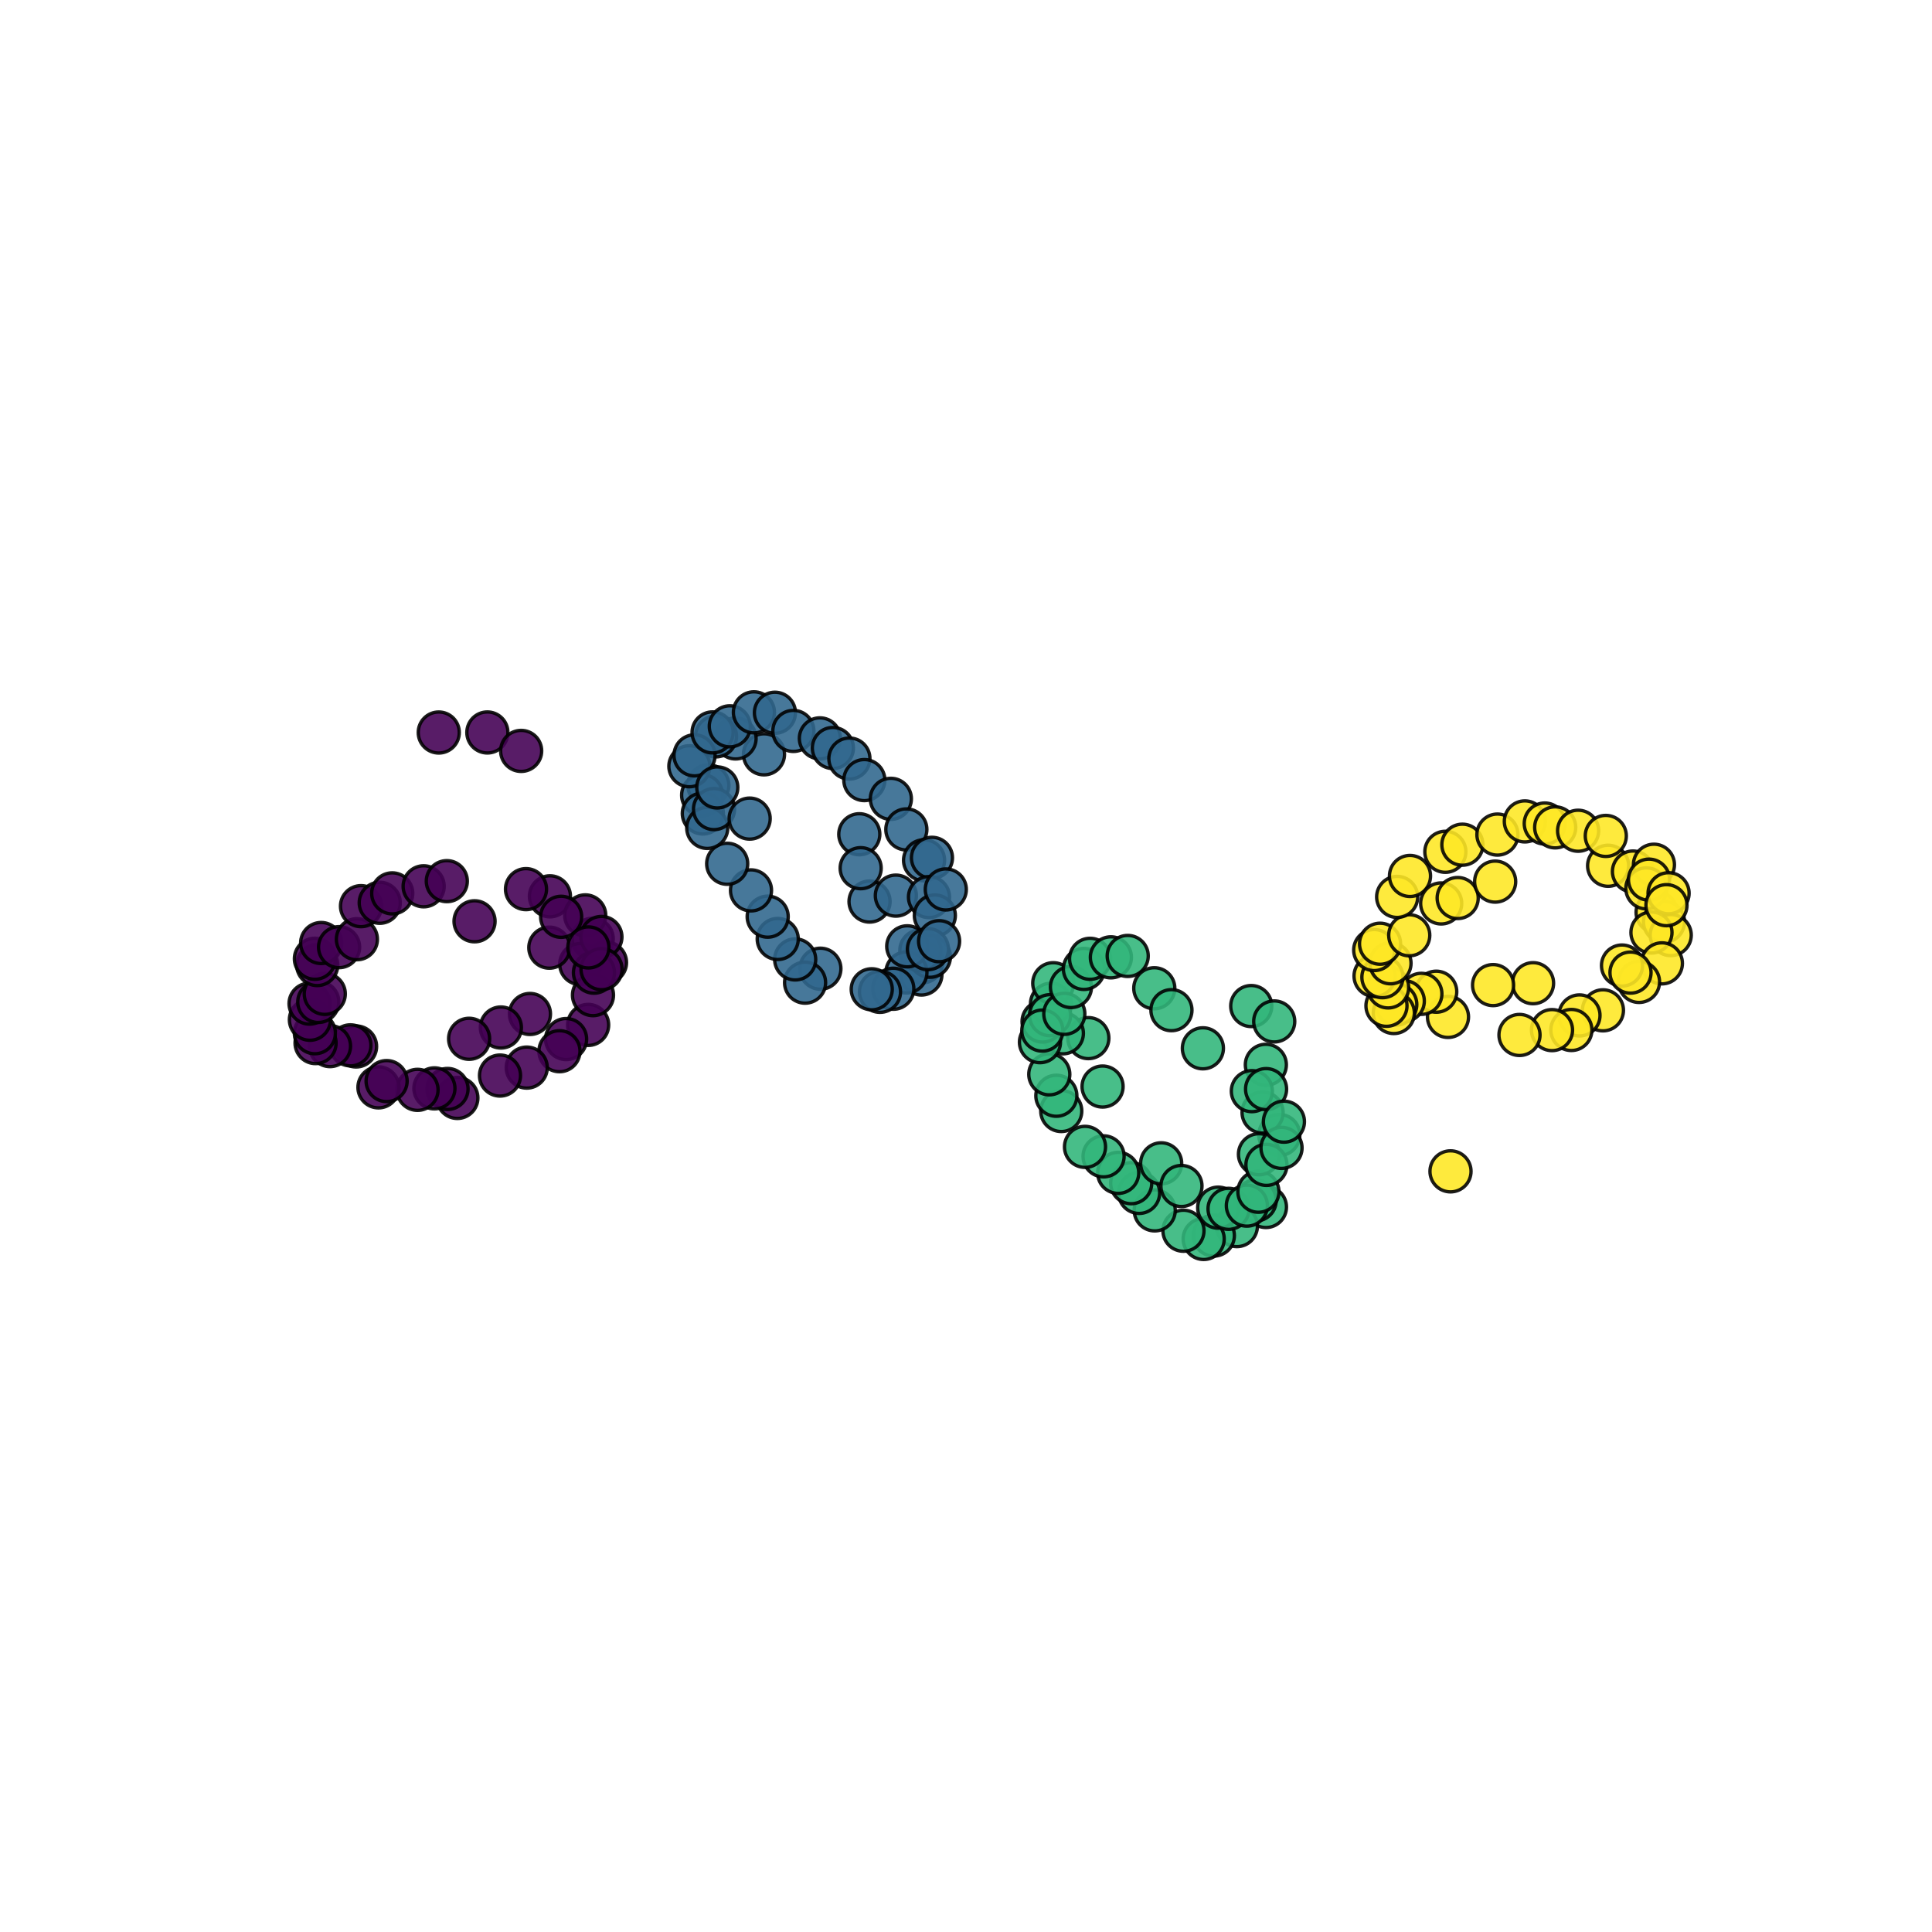 <?xml version="1.0" encoding="utf-8" standalone="no"?>
<!DOCTYPE svg PUBLIC "-//W3C//DTD SVG 1.1//EN"
  "http://www.w3.org/Graphics/SVG/1.1/DTD/svg11.dtd">
<svg xmlns:xlink="http://www.w3.org/1999/xlink" width="576pt" height="576pt" viewBox="0 0 576 576" xmlns="http://www.w3.org/2000/svg" version="1.1">
 <defs>
  <style type="text/css">*{stroke-linejoin: round; stroke-linecap: butt}</style>
 </defs>
 <g id="figure_1">
  <g id="patch_1">
   <path d="M 0 576 
L 576 576 
L 576 0 
L 0 0 
z
" style="fill: #ffffff"/>
  </g>
  <g id="axes_1">
   <g id="PathCollection_1">
    <defs>
     <path id="C0_0_068145604e" d="M 0 6.124 
C 1.624 6.124 3.182 5.478 4.33 4.33 
C 5.478 3.182 6.124 1.624 6.124 -0 
C 6.124 -1.624 5.478 -3.182 4.33 -4.33 
C 3.182 -5.478 1.624 -6.124 0 -6.124 
C -1.624 -6.124 -3.182 -5.478 -4.33 -4.33 
C -5.478 -3.182 -6.124 -1.624 -6.124 0 
C -6.124 1.624 -5.478 3.182 -4.33 4.33 
C -3.182 5.478 -1.624 6.124 0 6.124 
z
"/>
    </defs>
    <g clip-path="url(#p3c522cd9db)">
     <use xlink:href="#C0_0_068145604e" x="176.708" y="279.866" style="fill: #440154; fill-opacity: 0.89; stroke: #000000; stroke-opacity: 0.89"/>
    </g>
    <g clip-path="url(#p3c522cd9db)">
     <use xlink:href="#C0_0_068145604e" x="180.677" y="286.965" style="fill: #440154; fill-opacity: 0.89; stroke: #000000; stroke-opacity: 0.89"/>
    </g>
    <g clip-path="url(#p3c522cd9db)">
     <use xlink:href="#C0_0_068145604e" x="172.992" y="287.423" style="fill: #440154; fill-opacity: 0.89; stroke: #000000; stroke-opacity: 0.89"/>
    </g>
    <g clip-path="url(#p3c522cd9db)">
     <use xlink:href="#C0_0_068145604e" x="175.352" y="305.569" style="fill: #440154; fill-opacity: 0.89; stroke: #000000; stroke-opacity: 0.89"/>
    </g>
    <g clip-path="url(#p3c522cd9db)">
     <use xlink:href="#C0_0_068145604e" x="176.792" y="296.691" style="fill: #440154; fill-opacity: 0.89; stroke: #000000; stroke-opacity: 0.89"/>
    </g>
    <g clip-path="url(#p3c522cd9db)">
     <use xlink:href="#C0_0_068145604e" x="168.777" y="309.781" style="fill: #440154; fill-opacity: 0.89; stroke: #000000; stroke-opacity: 0.89"/>
    </g>
    <g clip-path="url(#p3c522cd9db)">
     <use xlink:href="#C0_0_068145604e" x="166.797" y="313.405" style="fill: #440154; fill-opacity: 0.89; stroke: #000000; stroke-opacity: 0.89"/>
    </g>
    <g clip-path="url(#p3c522cd9db)">
     <use xlink:href="#C0_0_068145604e" x="157.997" y="302.302" style="fill: #440154; fill-opacity: 0.89; stroke: #000000; stroke-opacity: 0.89"/>
    </g>
    <g clip-path="url(#p3c522cd9db)">
     <use xlink:href="#C0_0_068145604e" x="157.042" y="318.286" style="fill: #440154; fill-opacity: 0.89; stroke: #000000; stroke-opacity: 0.89"/>
    </g>
    <g clip-path="url(#p3c522cd9db)">
     <use xlink:href="#C0_0_068145604e" x="149.334" y="306.336" style="fill: #440154; fill-opacity: 0.89; stroke: #000000; stroke-opacity: 0.89"/>
    </g>
    <g clip-path="url(#p3c522cd9db)">
     <use xlink:href="#C0_0_068145604e" x="149.07" y="320.663" style="fill: #440154; fill-opacity: 0.89; stroke: #000000; stroke-opacity: 0.89"/>
    </g>
    <g clip-path="url(#p3c522cd9db)">
     <use xlink:href="#C0_0_068145604e" x="139.861" y="309.7" style="fill: #440154; fill-opacity: 0.89; stroke: #000000; stroke-opacity: 0.89"/>
    </g>
    <g clip-path="url(#p3c522cd9db)">
     <use xlink:href="#C0_0_068145604e" x="136.358" y="327.334" style="fill: #440154; fill-opacity: 0.89; stroke: #000000; stroke-opacity: 0.89"/>
    </g>
    <g clip-path="url(#p3c522cd9db)">
     <use xlink:href="#C0_0_068145604e" x="133.421" y="324.661" style="fill: #440154; fill-opacity: 0.89; stroke: #000000; stroke-opacity: 0.89"/>
    </g>
    <g clip-path="url(#p3c522cd9db)">
     <use xlink:href="#C0_0_068145604e" x="129.516" y="324.486" style="fill: #440154; fill-opacity: 0.89; stroke: #000000; stroke-opacity: 0.89"/>
    </g>
    <g clip-path="url(#p3c522cd9db)">
     <use xlink:href="#C0_0_068145604e" x="124.478" y="324.925" style="fill: #440154; fill-opacity: 0.89; stroke: #000000; stroke-opacity: 0.89"/>
    </g>
    <g clip-path="url(#p3c522cd9db)">
     <use xlink:href="#C0_0_068145604e" x="112.834" y="324.184" style="fill: #440154; fill-opacity: 0.89; stroke: #000000; stroke-opacity: 0.89"/>
    </g>
    <g clip-path="url(#p3c522cd9db)">
     <use xlink:href="#C0_0_068145604e" x="115.264" y="322.308" style="fill: #440154; fill-opacity: 0.89; stroke: #000000; stroke-opacity: 0.89"/>
    </g>
    <g clip-path="url(#p3c522cd9db)">
     <use xlink:href="#C0_0_068145604e" x="106.158" y="311.986" style="fill: #440154; fill-opacity: 0.89; stroke: #000000; stroke-opacity: 0.89"/>
    </g>
    <g clip-path="url(#p3c522cd9db)">
     <use xlink:href="#C0_0_068145604e" x="104.472" y="311.66" style="fill: #440154; fill-opacity: 0.89; stroke: #000000; stroke-opacity: 0.89"/>
    </g>
    <g clip-path="url(#p3c522cd9db)">
     <use xlink:href="#C0_0_068145604e" x="98.383" y="311.881" style="fill: #440154; fill-opacity: 0.89; stroke: #000000; stroke-opacity: 0.89"/>
    </g>
    <g clip-path="url(#p3c522cd9db)">
     <use xlink:href="#C0_0_068145604e" x="94.079" y="310.984" style="fill: #440154; fill-opacity: 0.89; stroke: #000000; stroke-opacity: 0.89"/>
    </g>
    <g clip-path="url(#p3c522cd9db)">
     <use xlink:href="#C0_0_068145604e" x="93.879" y="308.04" style="fill: #440154; fill-opacity: 0.89; stroke: #000000; stroke-opacity: 0.89"/>
    </g>
    <g clip-path="url(#p3c522cd9db)">
     <use xlink:href="#C0_0_068145604e" x="92.394" y="304.023" style="fill: #440154; fill-opacity: 0.89; stroke: #000000; stroke-opacity: 0.89"/>
    </g>
    <g clip-path="url(#p3c522cd9db)">
     <use xlink:href="#C0_0_068145604e" x="92.291" y="299.213" style="fill: #440154; fill-opacity: 0.89; stroke: #000000; stroke-opacity: 0.89"/>
    </g>
    <g clip-path="url(#p3c522cd9db)">
     <use xlink:href="#C0_0_068145604e" x="94.894" y="298.72" style="fill: #440154; fill-opacity: 0.89; stroke: #000000; stroke-opacity: 0.89"/>
    </g>
    <g clip-path="url(#p3c522cd9db)">
     <use xlink:href="#C0_0_068145604e" x="96.832" y="296.308" style="fill: #440154; fill-opacity: 0.89; stroke: #000000; stroke-opacity: 0.89"/>
    </g>
    <g clip-path="url(#p3c522cd9db)">
     <use xlink:href="#C0_0_068145604e" x="94.579" y="287.716" style="fill: #440154; fill-opacity: 0.89; stroke: #000000; stroke-opacity: 0.89"/>
    </g>
    <g clip-path="url(#p3c522cd9db)">
     <use xlink:href="#C0_0_068145604e" x="93.888" y="285.843" style="fill: #440154; fill-opacity: 0.89; stroke: #000000; stroke-opacity: 0.89"/>
    </g>
    <g clip-path="url(#p3c522cd9db)">
     <use xlink:href="#C0_0_068145604e" x="95.749" y="281.145" style="fill: #440154; fill-opacity: 0.89; stroke: #000000; stroke-opacity: 0.89"/>
    </g>
    <g clip-path="url(#p3c522cd9db)">
     <use xlink:href="#C0_0_068145604e" x="101.093" y="282.381" style="fill: #440154; fill-opacity: 0.89; stroke: #000000; stroke-opacity: 0.89"/>
    </g>
    <g clip-path="url(#p3c522cd9db)">
     <use xlink:href="#C0_0_068145604e" x="106.407" y="280.024" style="fill: #440154; fill-opacity: 0.89; stroke: #000000; stroke-opacity: 0.89"/>
    </g>
    <g clip-path="url(#p3c522cd9db)">
     <use xlink:href="#C0_0_068145604e" x="107.63" y="270.159" style="fill: #440154; fill-opacity: 0.89; stroke: #000000; stroke-opacity: 0.89"/>
    </g>
    <g clip-path="url(#p3c522cd9db)">
     <use xlink:href="#C0_0_068145604e" x="113.213" y="269.154" style="fill: #440154; fill-opacity: 0.89; stroke: #000000; stroke-opacity: 0.89"/>
    </g>
    <g clip-path="url(#p3c522cd9db)">
     <use xlink:href="#C0_0_068145604e" x="116.938" y="266.346" style="fill: #440154; fill-opacity: 0.89; stroke: #000000; stroke-opacity: 0.89"/>
    </g>
    <g clip-path="url(#p3c522cd9db)">
     <use xlink:href="#C0_0_068145604e" x="130.812" y="218.39" style="fill: #440154; fill-opacity: 0.89; stroke: #000000; stroke-opacity: 0.89"/>
    </g>
    <g clip-path="url(#p3c522cd9db)">
     <use xlink:href="#C0_0_068145604e" x="126.308" y="264.238" style="fill: #440154; fill-opacity: 0.89; stroke: #000000; stroke-opacity: 0.89"/>
    </g>
    <g clip-path="url(#p3c522cd9db)">
     <use xlink:href="#C0_0_068145604e" x="133.213" y="262.704" style="fill: #440154; fill-opacity: 0.89; stroke: #000000; stroke-opacity: 0.89"/>
    </g>
    <g clip-path="url(#p3c522cd9db)">
     <use xlink:href="#C0_0_068145604e" x="145.303" y="218.376" style="fill: #440154; fill-opacity: 0.89; stroke: #000000; stroke-opacity: 0.89"/>
    </g>
    <g clip-path="url(#p3c522cd9db)">
     <use xlink:href="#C0_0_068145604e" x="141.479" y="274.67" style="fill: #440154; fill-opacity: 0.89; stroke: #000000; stroke-opacity: 0.89"/>
    </g>
    <g clip-path="url(#p3c522cd9db)">
     <use xlink:href="#C0_0_068145604e" x="155.377" y="223.871" style="fill: #440154; fill-opacity: 0.89; stroke: #000000; stroke-opacity: 0.89"/>
    </g>
    <g clip-path="url(#p3c522cd9db)">
     <use xlink:href="#C0_0_068145604e" x="163.956" y="267.225" style="fill: #440154; fill-opacity: 0.89; stroke: #000000; stroke-opacity: 0.89"/>
    </g>
    <g clip-path="url(#p3c522cd9db)">
     <use xlink:href="#C0_0_068145604e" x="156.82" y="265.085" style="fill: #440154; fill-opacity: 0.89; stroke: #000000; stroke-opacity: 0.89"/>
    </g>
    <g clip-path="url(#p3c522cd9db)">
     <use xlink:href="#C0_0_068145604e" x="163.776" y="282.533" style="fill: #440154; fill-opacity: 0.89; stroke: #000000; stroke-opacity: 0.89"/>
    </g>
    <g clip-path="url(#p3c522cd9db)">
     <use xlink:href="#C0_0_068145604e" x="174.486" y="272.911" style="fill: #440154; fill-opacity: 0.89; stroke: #000000; stroke-opacity: 0.89"/>
    </g>
    <g clip-path="url(#p3c522cd9db)">
     <use xlink:href="#C0_0_068145604e" x="167.298" y="273.331" style="fill: #440154; fill-opacity: 0.89; stroke: #000000; stroke-opacity: 0.89"/>
    </g>
    <g clip-path="url(#p3c522cd9db)">
     <use xlink:href="#C0_0_068145604e" x="177.079" y="289.991" style="fill: #440154; fill-opacity: 0.89; stroke: #000000; stroke-opacity: 0.89"/>
    </g>
    <g clip-path="url(#p3c522cd9db)">
     <use xlink:href="#C0_0_068145604e" x="179.305" y="279.342" style="fill: #440154; fill-opacity: 0.89; stroke: #000000; stroke-opacity: 0.89"/>
    </g>
    <g clip-path="url(#p3c522cd9db)">
     <use xlink:href="#C0_0_068145604e" x="179.343" y="288.942" style="fill: #440154; fill-opacity: 0.89; stroke: #000000; stroke-opacity: 0.89"/>
    </g>
    <g clip-path="url(#p3c522cd9db)">
     <use xlink:href="#C0_0_068145604e" x="175.416" y="282.463" style="fill: #440154; fill-opacity: 0.89; stroke: #000000; stroke-opacity: 0.89"/>
    </g>
    <g clip-path="url(#p3c522cd9db)">
     <use xlink:href="#C0_0_068145604e" x="274.938" y="286.918" style="fill: #31678e; fill-opacity: 0.89; stroke: #000000; stroke-opacity: 0.89"/>
    </g>
    <g clip-path="url(#p3c522cd9db)">
     <use xlink:href="#C0_0_068145604e" x="274.705" y="290.54" style="fill: #31678e; fill-opacity: 0.89; stroke: #000000; stroke-opacity: 0.89"/>
    </g>
    <g clip-path="url(#p3c522cd9db)">
     <use xlink:href="#C0_0_068145604e" x="277.241" y="285.249" style="fill: #31678e; fill-opacity: 0.89; stroke: #000000; stroke-opacity: 0.89"/>
    </g>
    <g clip-path="url(#p3c522cd9db)">
     <use xlink:href="#C0_0_068145604e" x="274.396" y="283.364" style="fill: #31678e; fill-opacity: 0.89; stroke: #000000; stroke-opacity: 0.89"/>
    </g>
    <g clip-path="url(#p3c522cd9db)">
     <use xlink:href="#C0_0_068145604e" x="270.232" y="289.921" style="fill: #31678e; fill-opacity: 0.89; stroke: #000000; stroke-opacity: 0.89"/>
    </g>
    <g clip-path="url(#p3c522cd9db)">
     <use xlink:href="#C0_0_068145604e" x="270.484" y="282.132" style="fill: #31678e; fill-opacity: 0.89; stroke: #000000; stroke-opacity: 0.89"/>
    </g>
    <g clip-path="url(#p3c522cd9db)">
     <use xlink:href="#C0_0_068145604e" x="266.326" y="294.782" style="fill: #31678e; fill-opacity: 0.89; stroke: #000000; stroke-opacity: 0.89"/>
    </g>
    <g clip-path="url(#p3c522cd9db)">
     <use xlink:href="#C0_0_068145604e" x="262.355" y="295.703" style="fill: #31678e; fill-opacity: 0.89; stroke: #000000; stroke-opacity: 0.89"/>
    </g>
    <g clip-path="url(#p3c522cd9db)">
     <use xlink:href="#C0_0_068145604e" x="259.899" y="294.941" style="fill: #31678e; fill-opacity: 0.89; stroke: #000000; stroke-opacity: 0.89"/>
    </g>
    <g clip-path="url(#p3c522cd9db)">
     <use xlink:href="#C0_0_068145604e" x="259.241" y="268.789" style="fill: #31678e; fill-opacity: 0.89; stroke: #000000; stroke-opacity: 0.89"/>
    </g>
    <g clip-path="url(#p3c522cd9db)">
     <use xlink:href="#C0_0_068145604e" x="256.187" y="248.72" style="fill: #31678e; fill-opacity: 0.89; stroke: #000000; stroke-opacity: 0.89"/>
    </g>
    <g clip-path="url(#p3c522cd9db)">
     <use xlink:href="#C0_0_068145604e" x="244.587" y="288.807" style="fill: #31678e; fill-opacity: 0.89; stroke: #000000; stroke-opacity: 0.89"/>
    </g>
    <g clip-path="url(#p3c522cd9db)">
     <use xlink:href="#C0_0_068145604e" x="240.023" y="292.967" style="fill: #31678e; fill-opacity: 0.89; stroke: #000000; stroke-opacity: 0.89"/>
    </g>
    <g clip-path="url(#p3c522cd9db)">
     <use xlink:href="#C0_0_068145604e" x="237.071" y="286.04" style="fill: #31678e; fill-opacity: 0.89; stroke: #000000; stroke-opacity: 0.89"/>
    </g>
    <g clip-path="url(#p3c522cd9db)">
     <use xlink:href="#C0_0_068145604e" x="231.871" y="279.944" style="fill: #31678e; fill-opacity: 0.89; stroke: #000000; stroke-opacity: 0.89"/>
    </g>
    <g clip-path="url(#p3c522cd9db)">
     <use xlink:href="#C0_0_068145604e" x="228.876" y="273.292" style="fill: #31678e; fill-opacity: 0.89; stroke: #000000; stroke-opacity: 0.89"/>
    </g>
    <g clip-path="url(#p3c522cd9db)">
     <use xlink:href="#C0_0_068145604e" x="227.773" y="224.893" style="fill: #31678e; fill-opacity: 0.89; stroke: #000000; stroke-opacity: 0.89"/>
    </g>
    <g clip-path="url(#p3c522cd9db)">
     <use xlink:href="#C0_0_068145604e" x="223.902" y="265.457" style="fill: #31678e; fill-opacity: 0.89; stroke: #000000; stroke-opacity: 0.89"/>
    </g>
    <g clip-path="url(#p3c522cd9db)">
     <use xlink:href="#C0_0_068145604e" x="219.299" y="220.158" style="fill: #31678e; fill-opacity: 0.89; stroke: #000000; stroke-opacity: 0.89"/>
    </g>
    <g clip-path="url(#p3c522cd9db)">
     <use xlink:href="#C0_0_068145604e" x="213.463" y="219.538" style="fill: #31678e; fill-opacity: 0.89; stroke: #000000; stroke-opacity: 0.89"/>
    </g>
    <g clip-path="url(#p3c522cd9db)">
     <use xlink:href="#C0_0_068145604e" x="216.802" y="257.521" style="fill: #31678e; fill-opacity: 0.89; stroke: #000000; stroke-opacity: 0.89"/>
    </g>
    <g clip-path="url(#p3c522cd9db)">
     <use xlink:href="#C0_0_068145604e" x="211.19" y="234.126" style="fill: #31678e; fill-opacity: 0.89; stroke: #000000; stroke-opacity: 0.89"/>
    </g>
    <g clip-path="url(#p3c522cd9db)">
     <use xlink:href="#C0_0_068145604e" x="209.338" y="237.06" style="fill: #31678e; fill-opacity: 0.89; stroke: #000000; stroke-opacity: 0.89"/>
    </g>
    <g clip-path="url(#p3c522cd9db)">
     <use xlink:href="#C0_0_068145604e" x="209.538" y="242.525" style="fill: #31678e; fill-opacity: 0.89; stroke: #000000; stroke-opacity: 0.89"/>
    </g>
    <g clip-path="url(#p3c522cd9db)">
     <use xlink:href="#C0_0_068145604e" x="205.53" y="228.443" style="fill: #31678e; fill-opacity: 0.89; stroke: #000000; stroke-opacity: 0.89"/>
    </g>
    <g clip-path="url(#p3c522cd9db)">
     <use xlink:href="#C0_0_068145604e" x="210.857" y="246.832" style="fill: #31678e; fill-opacity: 0.89; stroke: #000000; stroke-opacity: 0.89"/>
    </g>
    <g clip-path="url(#p3c522cd9db)">
     <use xlink:href="#C0_0_068145604e" x="207.065" y="225.193" style="fill: #31678e; fill-opacity: 0.89; stroke: #000000; stroke-opacity: 0.89"/>
    </g>
    <g clip-path="url(#p3c522cd9db)">
     <use xlink:href="#C0_0_068145604e" x="212.872" y="241.22" style="fill: #31678e; fill-opacity: 0.89; stroke: #000000; stroke-opacity: 0.89"/>
    </g>
    <g clip-path="url(#p3c522cd9db)">
     <use xlink:href="#C0_0_068145604e" x="213.853" y="234.761" style="fill: #31678e; fill-opacity: 0.89; stroke: #000000; stroke-opacity: 0.89"/>
    </g>
    <g clip-path="url(#p3c522cd9db)">
     <use xlink:href="#C0_0_068145604e" x="212.446" y="218.356" style="fill: #31678e; fill-opacity: 0.89; stroke: #000000; stroke-opacity: 0.89"/>
    </g>
    <g clip-path="url(#p3c522cd9db)">
     <use xlink:href="#C0_0_068145604e" x="217.584" y="216.544" style="fill: #31678e; fill-opacity: 0.89; stroke: #000000; stroke-opacity: 0.89"/>
    </g>
    <g clip-path="url(#p3c522cd9db)">
     <use xlink:href="#C0_0_068145604e" x="223.501" y="244.054" style="fill: #31678e; fill-opacity: 0.89; stroke: #000000; stroke-opacity: 0.89"/>
    </g>
    <g clip-path="url(#p3c522cd9db)">
     <use xlink:href="#C0_0_068145604e" x="224.771" y="212.375" style="fill: #31678e; fill-opacity: 0.89; stroke: #000000; stroke-opacity: 0.89"/>
    </g>
    <g clip-path="url(#p3c522cd9db)">
     <use xlink:href="#C0_0_068145604e" x="231.031" y="212.494" style="fill: #31678e; fill-opacity: 0.89; stroke: #000000; stroke-opacity: 0.89"/>
    </g>
    <g clip-path="url(#p3c522cd9db)">
     <use xlink:href="#C0_0_068145604e" x="236.532" y="217.917" style="fill: #31678e; fill-opacity: 0.89; stroke: #000000; stroke-opacity: 0.89"/>
    </g>
    <g clip-path="url(#p3c522cd9db)">
     <use xlink:href="#C0_0_068145604e" x="244.438" y="220.136" style="fill: #31678e; fill-opacity: 0.89; stroke: #000000; stroke-opacity: 0.89"/>
    </g>
    <g clip-path="url(#p3c522cd9db)">
     <use xlink:href="#C0_0_068145604e" x="248.311" y="223.008" style="fill: #31678e; fill-opacity: 0.89; stroke: #000000; stroke-opacity: 0.89"/>
    </g>
    <g clip-path="url(#p3c522cd9db)">
     <use xlink:href="#C0_0_068145604e" x="253.238" y="226.153" style="fill: #31678e; fill-opacity: 0.89; stroke: #000000; stroke-opacity: 0.89"/>
    </g>
    <g clip-path="url(#p3c522cd9db)">
     <use xlink:href="#C0_0_068145604e" x="257.691" y="232.577" style="fill: #31678e; fill-opacity: 0.89; stroke: #000000; stroke-opacity: 0.89"/>
    </g>
    <g clip-path="url(#p3c522cd9db)">
     <use xlink:href="#C0_0_068145604e" x="256.597" y="258.838" style="fill: #31678e; fill-opacity: 0.89; stroke: #000000; stroke-opacity: 0.89"/>
    </g>
    <g clip-path="url(#p3c522cd9db)">
     <use xlink:href="#C0_0_068145604e" x="265.599" y="238.156" style="fill: #31678e; fill-opacity: 0.89; stroke: #000000; stroke-opacity: 0.89"/>
    </g>
    <g clip-path="url(#p3c522cd9db)">
     <use xlink:href="#C0_0_068145604e" x="270.217" y="247.283" style="fill: #31678e; fill-opacity: 0.89; stroke: #000000; stroke-opacity: 0.89"/>
    </g>
    <g clip-path="url(#p3c522cd9db)">
     <use xlink:href="#C0_0_068145604e" x="267.091" y="267.017" style="fill: #31678e; fill-opacity: 0.89; stroke: #000000; stroke-opacity: 0.89"/>
    </g>
    <g clip-path="url(#p3c522cd9db)">
     <use xlink:href="#C0_0_068145604e" x="275.494" y="256.474" style="fill: #31678e; fill-opacity: 0.89; stroke: #000000; stroke-opacity: 0.89"/>
    </g>
    <g clip-path="url(#p3c522cd9db)">
     <use xlink:href="#C0_0_068145604e" x="277.852" y="255.747" style="fill: #31678e; fill-opacity: 0.89; stroke: #000000; stroke-opacity: 0.89"/>
    </g>
    <g clip-path="url(#p3c522cd9db)">
     <use xlink:href="#C0_0_068145604e" x="276.968" y="267.455" style="fill: #31678e; fill-opacity: 0.89; stroke: #000000; stroke-opacity: 0.89"/>
    </g>
    <g clip-path="url(#p3c522cd9db)">
     <use xlink:href="#C0_0_068145604e" x="278.709" y="272.943" style="fill: #31678e; fill-opacity: 0.89; stroke: #000000; stroke-opacity: 0.89"/>
    </g>
    <g clip-path="url(#p3c522cd9db)">
     <use xlink:href="#C0_0_068145604e" x="281.98" y="265.18" style="fill: #31678e; fill-opacity: 0.89; stroke: #000000; stroke-opacity: 0.89"/>
    </g>
    <g clip-path="url(#p3c522cd9db)">
     <use xlink:href="#C0_0_068145604e" x="276.654" y="282.968" style="fill: #31678e; fill-opacity: 0.89; stroke: #000000; stroke-opacity: 0.89"/>
    </g>
    <g clip-path="url(#p3c522cd9db)">
     <use xlink:href="#C0_0_068145604e" x="279.981" y="280.605" style="fill: #31678e; fill-opacity: 0.89; stroke: #000000; stroke-opacity: 0.89"/>
    </g>
    <g clip-path="url(#p3c522cd9db)">
     <use xlink:href="#C0_0_068145604e" x="373.039" y="299.939" style="fill: #32b67a; fill-opacity: 0.89; stroke: #000000; stroke-opacity: 0.89"/>
    </g>
    <g clip-path="url(#p3c522cd9db)">
     <use xlink:href="#C0_0_068145604e" x="377.397" y="317.454" style="fill: #32b67a; fill-opacity: 0.89; stroke: #000000; stroke-opacity: 0.89"/>
    </g>
    <g clip-path="url(#p3c522cd9db)">
     <use xlink:href="#C0_0_068145604e" x="381.409" y="338.373" style="fill: #32b67a; fill-opacity: 0.89; stroke: #000000; stroke-opacity: 0.89"/>
    </g>
    <g clip-path="url(#p3c522cd9db)">
     <use xlink:href="#C0_0_068145604e" x="376.421" y="331.679" style="fill: #32b67a; fill-opacity: 0.89; stroke: #000000; stroke-opacity: 0.89"/>
    </g>
    <g clip-path="url(#p3c522cd9db)">
     <use xlink:href="#C0_0_068145604e" x="373.22" y="325.307" style="fill: #32b67a; fill-opacity: 0.89; stroke: #000000; stroke-opacity: 0.89"/>
    </g>
    <g clip-path="url(#p3c522cd9db)">
     <use xlink:href="#C0_0_068145604e" x="377.429" y="359.853" style="fill: #32b67a; fill-opacity: 0.89; stroke: #000000; stroke-opacity: 0.89"/>
    </g>
    <g clip-path="url(#p3c522cd9db)">
     <use xlink:href="#C0_0_068145604e" x="374.362" y="357.908" style="fill: #32b67a; fill-opacity: 0.89; stroke: #000000; stroke-opacity: 0.89"/>
    </g>
    <g clip-path="url(#p3c522cd9db)">
     <use xlink:href="#C0_0_068145604e" x="368.766" y="365.546" style="fill: #32b67a; fill-opacity: 0.89; stroke: #000000; stroke-opacity: 0.89"/>
    </g>
    <g clip-path="url(#p3c522cd9db)">
     <use xlink:href="#C0_0_068145604e" x="361.892" y="368.378" style="fill: #32b67a; fill-opacity: 0.89; stroke: #000000; stroke-opacity: 0.89"/>
    </g>
    <g clip-path="url(#p3c522cd9db)">
     <use xlink:href="#C0_0_068145604e" x="358.863" y="369.385" style="fill: #32b67a; fill-opacity: 0.89; stroke: #000000; stroke-opacity: 0.89"/>
    </g>
    <g clip-path="url(#p3c522cd9db)">
     <use xlink:href="#C0_0_068145604e" x="352.832" y="366.929" style="fill: #32b67a; fill-opacity: 0.89; stroke: #000000; stroke-opacity: 0.89"/>
    </g>
    <g clip-path="url(#p3c522cd9db)">
     <use xlink:href="#C0_0_068145604e" x="344.267" y="360.861" style="fill: #32b67a; fill-opacity: 0.89; stroke: #000000; stroke-opacity: 0.89"/>
    </g>
    <g clip-path="url(#p3c522cd9db)">
     <use xlink:href="#C0_0_068145604e" x="339.615" y="355.648" style="fill: #32b67a; fill-opacity: 0.89; stroke: #000000; stroke-opacity: 0.89"/>
    </g>
    <g clip-path="url(#p3c522cd9db)">
     <use xlink:href="#C0_0_068145604e" x="337.251" y="352.755" style="fill: #32b67a; fill-opacity: 0.89; stroke: #000000; stroke-opacity: 0.89"/>
    </g>
    <g clip-path="url(#p3c522cd9db)">
     <use xlink:href="#C0_0_068145604e" x="333.378" y="349.673" style="fill: #32b67a; fill-opacity: 0.89; stroke: #000000; stroke-opacity: 0.89"/>
    </g>
    <g clip-path="url(#p3c522cd9db)">
     <use xlink:href="#C0_0_068145604e" x="329.017" y="344.749" style="fill: #32b67a; fill-opacity: 0.89; stroke: #000000; stroke-opacity: 0.89"/>
    </g>
    <g clip-path="url(#p3c522cd9db)">
     <use xlink:href="#C0_0_068145604e" x="323.478" y="341.922" style="fill: #32b67a; fill-opacity: 0.89; stroke: #000000; stroke-opacity: 0.89"/>
    </g>
    <g clip-path="url(#p3c522cd9db)">
     <use xlink:href="#C0_0_068145604e" x="324.481" y="309.503" style="fill: #32b67a; fill-opacity: 0.89; stroke: #000000; stroke-opacity: 0.89"/>
    </g>
    <g clip-path="url(#p3c522cd9db)">
     <use xlink:href="#C0_0_068145604e" x="316.404" y="331.232" style="fill: #32b67a; fill-opacity: 0.89; stroke: #000000; stroke-opacity: 0.89"/>
    </g>
    <g clip-path="url(#p3c522cd9db)">
     <use xlink:href="#C0_0_068145604e" x="314.937" y="326.682" style="fill: #32b67a; fill-opacity: 0.89; stroke: #000000; stroke-opacity: 0.89"/>
    </g>
    <g clip-path="url(#p3c522cd9db)">
     <use xlink:href="#C0_0_068145604e" x="316.879" y="308.071" style="fill: #32b67a; fill-opacity: 0.89; stroke: #000000; stroke-opacity: 0.89"/>
    </g>
    <g clip-path="url(#p3c522cd9db)">
     <use xlink:href="#C0_0_068145604e" x="312.833" y="320.293" style="fill: #32b67a; fill-opacity: 0.89; stroke: #000000; stroke-opacity: 0.89"/>
    </g>
    <g clip-path="url(#p3c522cd9db)">
     <use xlink:href="#C0_0_068145604e" x="310.047" y="310.706" style="fill: #32b67a; fill-opacity: 0.89; stroke: #000000; stroke-opacity: 0.89"/>
    </g>
    <g clip-path="url(#p3c522cd9db)">
     <use xlink:href="#C0_0_068145604e" x="310.829" y="304.559" style="fill: #32b67a; fill-opacity: 0.89; stroke: #000000; stroke-opacity: 0.89"/>
    </g>
    <g clip-path="url(#p3c522cd9db)">
     <use xlink:href="#C0_0_068145604e" x="313.345" y="299.252" style="fill: #32b67a; fill-opacity: 0.89; stroke: #000000; stroke-opacity: 0.89"/>
    </g>
    <g clip-path="url(#p3c522cd9db)">
     <use xlink:href="#C0_0_068145604e" x="314.017" y="293.133" style="fill: #32b67a; fill-opacity: 0.89; stroke: #000000; stroke-opacity: 0.89"/>
    </g>
    <g clip-path="url(#p3c522cd9db)">
     <use xlink:href="#C0_0_068145604e" x="313.062" y="302.668" style="fill: #32b67a; fill-opacity: 0.89; stroke: #000000; stroke-opacity: 0.89"/>
    </g>
    <g clip-path="url(#p3c522cd9db)">
     <use xlink:href="#C0_0_068145604e" x="310.755" y="307.259" style="fill: #32b67a; fill-opacity: 0.89; stroke: #000000; stroke-opacity: 0.89"/>
    </g>
    <g clip-path="url(#p3c522cd9db)">
     <use xlink:href="#C0_0_068145604e" x="317.311" y="302.261" style="fill: #32b67a; fill-opacity: 0.89; stroke: #000000; stroke-opacity: 0.89"/>
    </g>
    <g clip-path="url(#p3c522cd9db)">
     <use xlink:href="#C0_0_068145604e" x="319.293" y="294.268" style="fill: #32b67a; fill-opacity: 0.89; stroke: #000000; stroke-opacity: 0.89"/>
    </g>
    <g clip-path="url(#p3c522cd9db)">
     <use xlink:href="#C0_0_068145604e" x="323.157" y="288.871" style="fill: #32b67a; fill-opacity: 0.89; stroke: #000000; stroke-opacity: 0.89"/>
    </g>
    <g clip-path="url(#p3c522cd9db)">
     <use xlink:href="#C0_0_068145604e" x="325" y="285.852" style="fill: #32b67a; fill-opacity: 0.89; stroke: #000000; stroke-opacity: 0.89"/>
    </g>
    <g clip-path="url(#p3c522cd9db)">
     <use xlink:href="#C0_0_068145604e" x="331.196" y="285.418" style="fill: #32b67a; fill-opacity: 0.89; stroke: #000000; stroke-opacity: 0.89"/>
    </g>
    <g clip-path="url(#p3c522cd9db)">
     <use xlink:href="#C0_0_068145604e" x="328.719" y="323.938" style="fill: #32b67a; fill-opacity: 0.89; stroke: #000000; stroke-opacity: 0.89"/>
    </g>
    <g clip-path="url(#p3c522cd9db)">
     <use xlink:href="#C0_0_068145604e" x="336.214" y="285.001" style="fill: #32b67a; fill-opacity: 0.89; stroke: #000000; stroke-opacity: 0.89"/>
    </g>
    <g clip-path="url(#p3c522cd9db)">
     <use xlink:href="#C0_0_068145604e" x="344.135" y="294.633" style="fill: #32b67a; fill-opacity: 0.89; stroke: #000000; stroke-opacity: 0.89"/>
    </g>
    <g clip-path="url(#p3c522cd9db)">
     <use xlink:href="#C0_0_068145604e" x="349.25" y="301.17" style="fill: #32b67a; fill-opacity: 0.89; stroke: #000000; stroke-opacity: 0.89"/>
    </g>
    <g clip-path="url(#p3c522cd9db)">
     <use xlink:href="#C0_0_068145604e" x="346.185" y="346.831" style="fill: #32b67a; fill-opacity: 0.89; stroke: #000000; stroke-opacity: 0.89"/>
    </g>
    <g clip-path="url(#p3c522cd9db)">
     <use xlink:href="#C0_0_068145604e" x="352.239" y="353.587" style="fill: #32b67a; fill-opacity: 0.89; stroke: #000000; stroke-opacity: 0.89"/>
    </g>
    <g clip-path="url(#p3c522cd9db)">
     <use xlink:href="#C0_0_068145604e" x="358.625" y="312.539" style="fill: #32b67a; fill-opacity: 0.89; stroke: #000000; stroke-opacity: 0.89"/>
    </g>
    <g clip-path="url(#p3c522cd9db)">
     <use xlink:href="#C0_0_068145604e" x="363.19" y="360.04" style="fill: #32b67a; fill-opacity: 0.89; stroke: #000000; stroke-opacity: 0.89"/>
    </g>
    <g clip-path="url(#p3c522cd9db)">
     <use xlink:href="#C0_0_068145604e" x="366.277" y="360.396" style="fill: #32b67a; fill-opacity: 0.89; stroke: #000000; stroke-opacity: 0.89"/>
    </g>
    <g clip-path="url(#p3c522cd9db)">
     <use xlink:href="#C0_0_068145604e" x="371.739" y="359.441" style="fill: #32b67a; fill-opacity: 0.89; stroke: #000000; stroke-opacity: 0.89"/>
    </g>
    <g clip-path="url(#p3c522cd9db)">
     <use xlink:href="#C0_0_068145604e" x="375.174" y="355.297" style="fill: #32b67a; fill-opacity: 0.89; stroke: #000000; stroke-opacity: 0.89"/>
    </g>
    <g clip-path="url(#p3c522cd9db)">
     <use xlink:href="#C0_0_068145604e" x="375.343" y="344.127" style="fill: #32b67a; fill-opacity: 0.89; stroke: #000000; stroke-opacity: 0.89"/>
    </g>
    <g clip-path="url(#p3c522cd9db)">
     <use xlink:href="#C0_0_068145604e" x="377.575" y="347.295" style="fill: #32b67a; fill-opacity: 0.89; stroke: #000000; stroke-opacity: 0.89"/>
    </g>
    <g clip-path="url(#p3c522cd9db)">
     <use xlink:href="#C0_0_068145604e" x="382.069" y="342.225" style="fill: #32b67a; fill-opacity: 0.89; stroke: #000000; stroke-opacity: 0.89"/>
    </g>
    <g clip-path="url(#p3c522cd9db)">
     <use xlink:href="#C0_0_068145604e" x="377.466" y="324.703" style="fill: #32b67a; fill-opacity: 0.89; stroke: #000000; stroke-opacity: 0.89"/>
    </g>
    <g clip-path="url(#p3c522cd9db)">
     <use xlink:href="#C0_0_068145604e" x="382.784" y="334.409" style="fill: #32b67a; fill-opacity: 0.89; stroke: #000000; stroke-opacity: 0.89"/>
    </g>
    <g clip-path="url(#p3c522cd9db)">
     <use xlink:href="#C0_0_068145604e" x="379.893" y="304.53" style="fill: #32b67a; fill-opacity: 0.89; stroke: #000000; stroke-opacity: 0.89"/>
    </g>
    <g clip-path="url(#p3c522cd9db)">
     <use xlink:href="#C0_0_068145604e" x="493.895" y="271.993" style="fill: #fde725; fill-opacity: 0.89; stroke: #000000; stroke-opacity: 0.89"/>
    </g>
    <g clip-path="url(#p3c522cd9db)">
     <use xlink:href="#C0_0_068145604e" x="496.1" y="274.836" style="fill: #fde725; fill-opacity: 0.89; stroke: #000000; stroke-opacity: 0.89"/>
    </g>
    <g clip-path="url(#p3c522cd9db)">
     <use xlink:href="#C0_0_068145604e" x="498.109" y="278.786" style="fill: #fde725; fill-opacity: 0.89; stroke: #000000; stroke-opacity: 0.89"/>
    </g>
    <g clip-path="url(#p3c522cd9db)">
     <use xlink:href="#C0_0_068145604e" x="492.361" y="278.02" style="fill: #fde725; fill-opacity: 0.89; stroke: #000000; stroke-opacity: 0.89"/>
    </g>
    <g clip-path="url(#p3c522cd9db)">
     <use xlink:href="#C0_0_068145604e" x="495.469" y="287.213" style="fill: #fde725; fill-opacity: 0.89; stroke: #000000; stroke-opacity: 0.89"/>
    </g>
    <g clip-path="url(#p3c522cd9db)">
     <use xlink:href="#C0_0_068145604e" x="488.655" y="292.749" style="fill: #fde725; fill-opacity: 0.89; stroke: #000000; stroke-opacity: 0.89"/>
    </g>
    <g clip-path="url(#p3c522cd9db)">
     <use xlink:href="#C0_0_068145604e" x="483.58" y="287.859" style="fill: #fde725; fill-opacity: 0.89; stroke: #000000; stroke-opacity: 0.89"/>
    </g>
    <g clip-path="url(#p3c522cd9db)">
     <use xlink:href="#C0_0_068145604e" x="486.115" y="289.97" style="fill: #fde725; fill-opacity: 0.89; stroke: #000000; stroke-opacity: 0.89"/>
    </g>
    <g clip-path="url(#p3c522cd9db)">
     <use xlink:href="#C0_0_068145604e" x="477.895" y="301.217" style="fill: #fde725; fill-opacity: 0.89; stroke: #000000; stroke-opacity: 0.89"/>
    </g>
    <g clip-path="url(#p3c522cd9db)">
     <use xlink:href="#C0_0_068145604e" x="470.899" y="302.735" style="fill: #fde725; fill-opacity: 0.89; stroke: #000000; stroke-opacity: 0.89"/>
    </g>
    <g clip-path="url(#p3c522cd9db)">
     <use xlink:href="#C0_0_068145604e" x="468.481" y="307.077" style="fill: #fde725; fill-opacity: 0.89; stroke: #000000; stroke-opacity: 0.89"/>
    </g>
    <g clip-path="url(#p3c522cd9db)">
     <use xlink:href="#C0_0_068145604e" x="462.711" y="307.113" style="fill: #fde725; fill-opacity: 0.89; stroke: #000000; stroke-opacity: 0.89"/>
    </g>
    <g clip-path="url(#p3c522cd9db)">
     <use xlink:href="#C0_0_068145604e" x="457.06" y="293.127" style="fill: #fde725; fill-opacity: 0.89; stroke: #000000; stroke-opacity: 0.89"/>
    </g>
    <g clip-path="url(#p3c522cd9db)">
     <use xlink:href="#C0_0_068145604e" x="453.016" y="308.563" style="fill: #fde725; fill-opacity: 0.89; stroke: #000000; stroke-opacity: 0.89"/>
    </g>
    <g clip-path="url(#p3c522cd9db)">
     <use xlink:href="#C0_0_068145604e" x="445.142" y="293.694" style="fill: #fde725; fill-opacity: 0.89; stroke: #000000; stroke-opacity: 0.89"/>
    </g>
    <g clip-path="url(#p3c522cd9db)">
     <use xlink:href="#C0_0_068145604e" x="431.699" y="303.181" style="fill: #fde725; fill-opacity: 0.89; stroke: #000000; stroke-opacity: 0.89"/>
    </g>
    <g clip-path="url(#p3c522cd9db)">
     <use xlink:href="#C0_0_068145604e" x="428.194" y="295.664" style="fill: #fde725; fill-opacity: 0.89; stroke: #000000; stroke-opacity: 0.89"/>
    </g>
    <g clip-path="url(#p3c522cd9db)">
     <use xlink:href="#C0_0_068145604e" x="432.448" y="349.223" style="fill: #fde725; fill-opacity: 0.89; stroke: #000000; stroke-opacity: 0.89"/>
    </g>
    <g clip-path="url(#p3c522cd9db)">
     <use xlink:href="#C0_0_068145604e" x="423.764" y="296.3" style="fill: #fde725; fill-opacity: 0.89; stroke: #000000; stroke-opacity: 0.89"/>
    </g>
    <g clip-path="url(#p3c522cd9db)">
     <use xlink:href="#C0_0_068145604e" x="418.521" y="298.455" style="fill: #fde725; fill-opacity: 0.89; stroke: #000000; stroke-opacity: 0.89"/>
    </g>
    <g clip-path="url(#p3c522cd9db)">
     <use xlink:href="#C0_0_068145604e" x="416.282" y="299.477" style="fill: #fde725; fill-opacity: 0.89; stroke: #000000; stroke-opacity: 0.89"/>
    </g>
    <g clip-path="url(#p3c522cd9db)">
     <use xlink:href="#C0_0_068145604e" x="415.549" y="302.02" style="fill: #fde725; fill-opacity: 0.89; stroke: #000000; stroke-opacity: 0.89"/>
    </g>
    <g clip-path="url(#p3c522cd9db)">
     <use xlink:href="#C0_0_068145604e" x="413.357" y="299.864" style="fill: #fde725; fill-opacity: 0.89; stroke: #000000; stroke-opacity: 0.89"/>
    </g>
    <g clip-path="url(#p3c522cd9db)">
     <use xlink:href="#C0_0_068145604e" x="413.854" y="294.384" style="fill: #fde725; fill-opacity: 0.89; stroke: #000000; stroke-opacity: 0.89"/>
    </g>
    <g clip-path="url(#p3c522cd9db)">
     <use xlink:href="#C0_0_068145604e" x="409.806" y="290.988" style="fill: #fde725; fill-opacity: 0.89; stroke: #000000; stroke-opacity: 0.89"/>
    </g>
    <g clip-path="url(#p3c522cd9db)">
     <use xlink:href="#C0_0_068145604e" x="412.149" y="291.336" style="fill: #fde725; fill-opacity: 0.89; stroke: #000000; stroke-opacity: 0.89"/>
    </g>
    <g clip-path="url(#p3c522cd9db)">
     <use xlink:href="#C0_0_068145604e" x="414.559" y="287.189" style="fill: #fde725; fill-opacity: 0.89; stroke: #000000; stroke-opacity: 0.89"/>
    </g>
    <g clip-path="url(#p3c522cd9db)">
     <use xlink:href="#C0_0_068145604e" x="409.704" y="283.245" style="fill: #fde725; fill-opacity: 0.89; stroke: #000000; stroke-opacity: 0.89"/>
    </g>
    <g clip-path="url(#p3c522cd9db)">
     <use xlink:href="#C0_0_068145604e" x="411.447" y="281.36" style="fill: #fde725; fill-opacity: 0.89; stroke: #000000; stroke-opacity: 0.89"/>
    </g>
    <g clip-path="url(#p3c522cd9db)">
     <use xlink:href="#C0_0_068145604e" x="420.148" y="278.843" style="fill: #fde725; fill-opacity: 0.89; stroke: #000000; stroke-opacity: 0.89"/>
    </g>
    <g clip-path="url(#p3c522cd9db)">
     <use xlink:href="#C0_0_068145604e" x="416.547" y="267.402" style="fill: #fde725; fill-opacity: 0.89; stroke: #000000; stroke-opacity: 0.89"/>
    </g>
    <g clip-path="url(#p3c522cd9db)">
     <use xlink:href="#C0_0_068145604e" x="420.371" y="261.156" style="fill: #fde725; fill-opacity: 0.89; stroke: #000000; stroke-opacity: 0.89"/>
    </g>
    <g clip-path="url(#p3c522cd9db)">
     <use xlink:href="#C0_0_068145604e" x="429.67" y="269.349" style="fill: #fde725; fill-opacity: 0.89; stroke: #000000; stroke-opacity: 0.89"/>
    </g>
    <g clip-path="url(#p3c522cd9db)">
     <use xlink:href="#C0_0_068145604e" x="434.59" y="267.734" style="fill: #fde725; fill-opacity: 0.89; stroke: #000000; stroke-opacity: 0.89"/>
    </g>
    <g clip-path="url(#p3c522cd9db)">
     <use xlink:href="#C0_0_068145604e" x="430.914" y="253.952" style="fill: #fde725; fill-opacity: 0.89; stroke: #000000; stroke-opacity: 0.89"/>
    </g>
    <g clip-path="url(#p3c522cd9db)">
     <use xlink:href="#C0_0_068145604e" x="435.989" y="251.834" style="fill: #fde725; fill-opacity: 0.89; stroke: #000000; stroke-opacity: 0.89"/>
    </g>
    <g clip-path="url(#p3c522cd9db)">
     <use xlink:href="#C0_0_068145604e" x="445.761" y="262.841" style="fill: #fde725; fill-opacity: 0.89; stroke: #000000; stroke-opacity: 0.89"/>
    </g>
    <g clip-path="url(#p3c522cd9db)">
     <use xlink:href="#C0_0_068145604e" x="446.442" y="248.818" style="fill: #fde725; fill-opacity: 0.89; stroke: #000000; stroke-opacity: 0.89"/>
    </g>
    <g clip-path="url(#p3c522cd9db)">
     <use xlink:href="#C0_0_068145604e" x="454.615" y="244.891" style="fill: #fde725; fill-opacity: 0.89; stroke: #000000; stroke-opacity: 0.89"/>
    </g>
    <g clip-path="url(#p3c522cd9db)">
     <use xlink:href="#C0_0_068145604e" x="460.555" y="245.524" style="fill: #fde725; fill-opacity: 0.89; stroke: #000000; stroke-opacity: 0.89"/>
    </g>
    <g clip-path="url(#p3c522cd9db)">
     <use xlink:href="#C0_0_068145604e" x="463.662" y="246.668" style="fill: #fde725; fill-opacity: 0.89; stroke: #000000; stroke-opacity: 0.89"/>
    </g>
    <g clip-path="url(#p3c522cd9db)">
     <use xlink:href="#C0_0_068145604e" x="470.494" y="247.674" style="fill: #fde725; fill-opacity: 0.89; stroke: #000000; stroke-opacity: 0.89"/>
    </g>
    <g clip-path="url(#p3c522cd9db)">
     <use xlink:href="#C0_0_068145604e" x="479.44" y="258.118" style="fill: #fde725; fill-opacity: 0.89; stroke: #000000; stroke-opacity: 0.89"/>
    </g>
    <g clip-path="url(#p3c522cd9db)">
     <use xlink:href="#C0_0_068145604e" x="478.748" y="249.219" style="fill: #fde725; fill-opacity: 0.89; stroke: #000000; stroke-opacity: 0.89"/>
    </g>
    <g clip-path="url(#p3c522cd9db)">
     <use xlink:href="#C0_0_068145604e" x="486.847" y="259.837" style="fill: #fde725; fill-opacity: 0.89; stroke: #000000; stroke-opacity: 0.89"/>
    </g>
    <g clip-path="url(#p3c522cd9db)">
     <use xlink:href="#C0_0_068145604e" x="493.098" y="257.808" style="fill: #fde725; fill-opacity: 0.89; stroke: #000000; stroke-opacity: 0.89"/>
    </g>
    <g clip-path="url(#p3c522cd9db)">
     <use xlink:href="#C0_0_068145604e" x="490.844" y="264.86" style="fill: #fde725; fill-opacity: 0.89; stroke: #000000; stroke-opacity: 0.89"/>
    </g>
    <g clip-path="url(#p3c522cd9db)">
     <use xlink:href="#C0_0_068145604e" x="491.633" y="262.258" style="fill: #fde725; fill-opacity: 0.89; stroke: #000000; stroke-opacity: 0.89"/>
    </g>
    <g clip-path="url(#p3c522cd9db)">
     <use xlink:href="#C0_0_068145604e" x="497.464" y="266.309" style="fill: #fde725; fill-opacity: 0.89; stroke: #000000; stroke-opacity: 0.89"/>
    </g>
    <g clip-path="url(#p3c522cd9db)">
     <use xlink:href="#C0_0_068145604e" x="496.836" y="269.871" style="fill: #fde725; fill-opacity: 0.89; stroke: #000000; stroke-opacity: 0.89"/>
    </g>
   </g>
  </g>
 </g>
 <defs>
  <clipPath id="p3c522cd9db">
   <rect x="72" y="204.525" width="446.4" height="172.71"/>
  </clipPath>
 </defs>
</svg>
